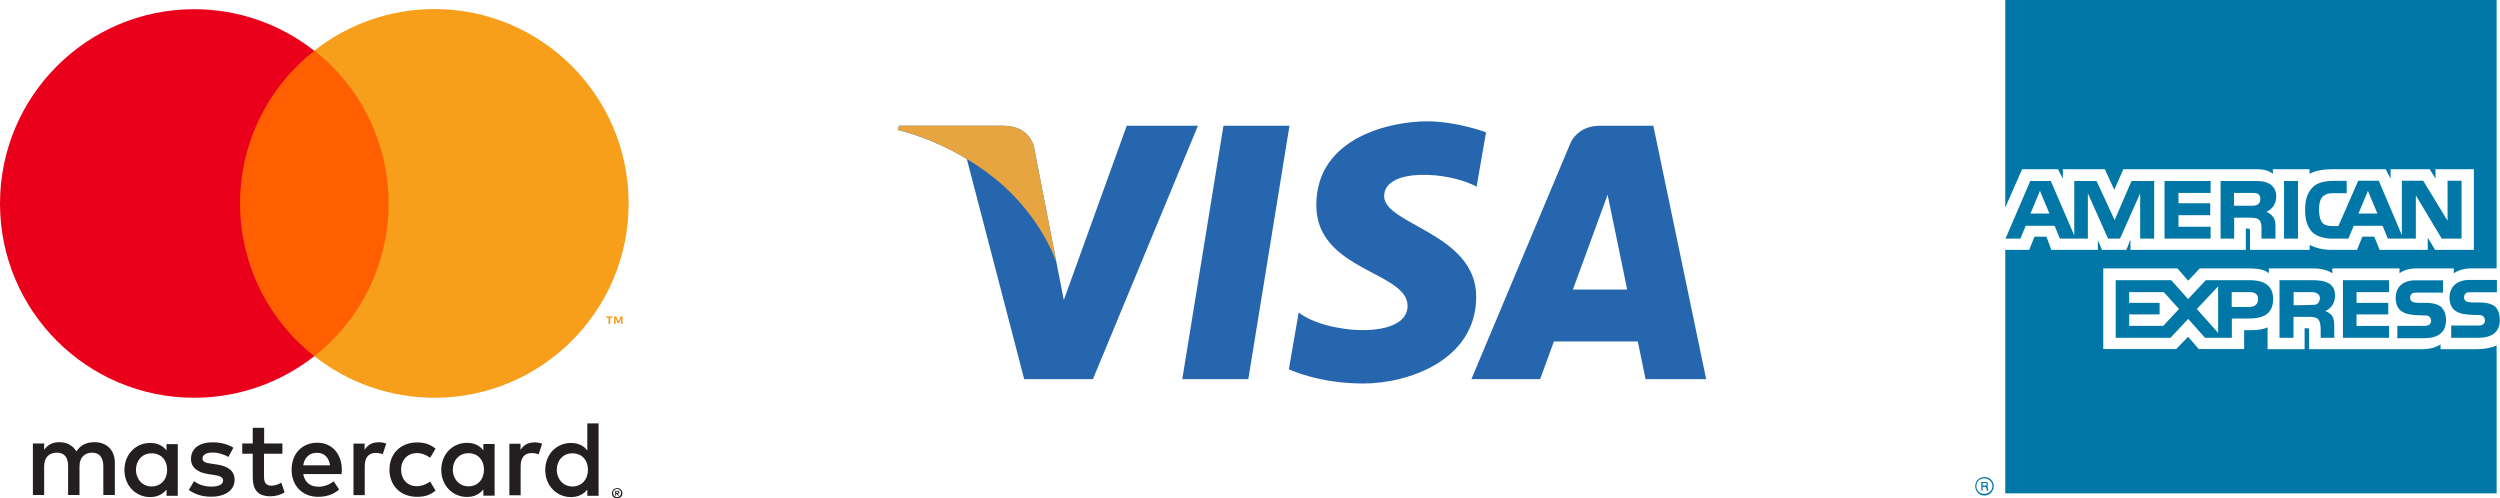 <?xml version="1.0" encoding="UTF-8"?>
<svg id="Layer_2" data-name="Layer 2" xmlns="http://www.w3.org/2000/svg" viewBox="0 0 193.08 38.49">
  <defs>
    <style>
      .cls-1 {
        fill: #e6a540;
      }

      .cls-2 {
        fill: #f79e1b;
      }

      .cls-3 {
        fill: #2566af;
      }

      .cls-4 {
        fill: #0077a6;
        fill-rule: evenodd;
      }

      .cls-5 {
        fill: #ff5f00;
      }

      .cls-6 {
        fill: #eb001b;
      }

      .cls-7 {
        fill: #f79410;
      }

      .cls-8 {
        fill: #231f20;
      }
    </style>
  </defs>
  <g id="Layer_1-2" data-name="Layer 1">
    <g>
      <g>
        <path class="cls-8" d="m47.59,37.97v.1h.09s.03,0,.05-.01c.01,0,.02-.02.02-.04,0-.01,0-.03-.02-.04-.01,0-.03-.01-.05-.01h-.09Zm.09-.07s.08,0,.11.03c.03.02.04.05.04.09,0,.03,0,.06-.03.08-.02.02-.05.03-.09.04l.12.14h-.09l-.11-.14h-.04v.14h-.08v-.37h.17,0Zm-.02.49s.08,0,.12-.02c.04-.02.07-.04.1-.07.03-.03.05-.06.07-.1.03-.08.03-.16,0-.24-.02-.04-.04-.07-.07-.1-.03-.03-.06-.05-.1-.07-.04-.02-.08-.02-.12-.02-.04,0-.08,0-.12.02-.04.02-.07.04-.1.07-.09.09-.11.22-.06.34.01.04.04.07.06.1.03.03.06.05.1.07.04.02.08.02.12.02m0-.7c.11,0,.21.04.29.12.04.04.07.08.09.13.04.1.04.21,0,.31-.02.05-.05.09-.09.13-.04.04-.08.06-.13.08-.05.02-.1.03-.16.03-.05,0-.11-.01-.16-.03-.05-.02-.09-.05-.13-.08-.04-.04-.07-.08-.08-.13-.04-.1-.04-.21,0-.31.02-.05.05-.09.09-.13.04-.04.08-.07.13-.08.05-.02.1-.03.16-.03m-37.17-1.41c0-.7.46-1.28,1.21-1.28s1.2.55,1.2,1.28-.48,1.28-1.2,1.28-1.21-.58-1.21-1.28m3.23,0v-1.99h-.87v.49c-.27-.36-.69-.58-1.26-.58-1.12,0-1.99.88-1.99,2.09s.88,2.09,1.99,2.09c.57,0,.98-.23,1.26-.58v.48h.87v-1.99h0Zm29.27,0c0-.7.46-1.28,1.21-1.28s1.2.55,1.2,1.28-.48,1.28-1.2,1.28-1.21-.58-1.21-1.28m3.23,0v-3.59h-.87v2.09c-.27-.36-.69-.58-1.26-.58-1.12,0-1.99.88-1.99,2.09s.88,2.09,1.99,2.09c.57,0,.98-.23,1.26-.58v.48h.87v-1.99Zm-21.75-1.32c.56,0,.92.35,1.01.97h-2.07c.09-.58.44-.97,1.06-.97m.02-.78c-1.17,0-1.98.85-1.98,2.09s.85,2.09,2.04,2.09c.6,0,1.15-.15,1.63-.56l-.42-.64c-.33.27-.76.42-1.16.42-.56,0-1.07-.26-1.19-.98h2.96c0-.11.02-.22.02-.33,0-1.24-.78-2.09-1.89-2.09m10.46,2.09c0-.7.46-1.28,1.21-1.28s1.2.55,1.2,1.28-.48,1.28-1.2,1.28-1.21-.58-1.21-1.28m3.23,0v-1.99h-.87v.49c-.28-.36-.69-.58-1.26-.58-1.12,0-1.99.88-1.99,2.09s.88,2.09,1.99,2.09c.57,0,.98-.23,1.26-.58v.48h.87v-1.99h0Zm-8.12,0c0,1.21.84,2.09,2.13,2.09.6,0,1-.13,1.43-.48l-.42-.7c-.33.23-.67.36-1.04.36-.69,0-1.2-.51-1.2-1.28s.51-1.27,1.2-1.28c.38,0,.72.13,1.04.36l.42-.7c-.43-.34-.83-.48-1.43-.48-1.28,0-2.13.88-2.13,2.09m11.17-2.09c-.5,0-.83.23-1.05.58v-.48h-.86v3.98h.87v-2.23c0-.66.28-1.03.85-1.03.19,0,.37.03.54.1l.27-.82c-.19-.08-.44-.11-.62-.11m-23.22.42c-.42-.27-.99-.42-1.62-.42-1.01,0-1.66.48-1.66,1.28,0,.65.48,1.05,1.37,1.18l.41.06c.48.07.7.19.7.42,0,.31-.32.48-.91.48s-1.03-.19-1.33-.42l-.41.68c.48.35,1.08.52,1.72.52,1.15,0,1.82-.54,1.82-1.3,0-.7-.52-1.07-1.39-1.19l-.41-.06c-.38-.05-.68-.12-.68-.39,0-.29.28-.47.76-.47.51,0,1,.19,1.24.34l.38-.7h0Zm11.18-.42c-.5,0-.83.23-1.05.58v-.48h-.86v3.98h.87v-2.23c0-.66.28-1.03.85-1.03.19,0,.37.03.54.1l.27-.82c-.19-.08-.44-.11-.62-.11m-7.39.1h-1.42v-1.21h-.88v1.21h-.81v.79h.81v1.82c0,.92.36,1.47,1.38,1.47.38,0,.81-.12,1.08-.31l-.25-.74c-.26.15-.54.23-.77.23-.43,0-.57-.27-.57-.67v-1.8h1.42v-.79Zm-12.95,3.98v-2.5c0-.94-.6-1.58-1.57-1.58-.51,0-1.03.15-1.4.71-.27-.44-.71-.71-1.32-.71-.43,0-.84.13-1.17.59v-.49h-.87v3.98h.87v-2.21c0-.69.38-1.06.98-1.06s.87.38.87,1.05v2.22h.88v-2.21c0-.69.4-1.06.97-1.06s.87.38.87,1.05v2.22h.88Z"/>
        <path class="cls-7" d="m48.08,25.02v-.58h-.15l-.18.4-.17-.4h-.15v.58h.11v-.44l.16.38h.11l.16-.38v.44h.11,0Zm-.96,0v-.48h.19v-.1h-.5v.1h.19v.48h.11Z"/>
        <path class="cls-5" d="m30.84,27.51h-13.13V3.92h13.13v23.59Z"/>
        <path class="cls-6" d="m18.54,15.72c0-4.79,2.24-9.05,5.73-11.8-2.64-2.08-5.91-3.21-9.27-3.21C6.72.71,0,7.43,0,15.72s6.72,15,15,15c3.36,0,6.63-1.13,9.27-3.21-3.49-2.75-5.73-7.01-5.73-11.8"/>
        <path class="cls-2" d="m48.55,15.72c0,8.29-6.72,15-15,15-3.36,0-6.63-1.13-9.27-3.21,3.49-2.75,5.73-7.01,5.73-11.8s-2.24-9.05-5.73-11.8c2.64-2.08,5.91-3.21,9.27-3.21,8.29,0,15,6.72,15,15"/>
      </g>
      <g>
        <path class="cls-3" d="m96.4,29.28h-5.09l3.18-19.57h5.1l-3.18,19.57Zm-9.38-19.57l-4.86,13.46-.57-2.9h0s-1.71-8.8-1.71-8.8c0,0-.21-1.76-2.42-1.76h-8.03l-.09.33s2.46.51,5.33,2.24l4.43,17h5.31l8.11-19.57h-5.48Zm40.07,19.57h4.68l-4.08-19.57h-4.1c-1.89,0-2.35,1.46-2.35,1.46l-7.6,18.11h5.31l1.06-2.91h6.48l.6,2.91h0Zm-5.61-6.92l2.68-7.32,1.51,7.32h-4.18Zm-7.44-7.94l.73-4.2s-2.24-.85-4.58-.85c-2.53,0-8.53,1.1-8.53,6.48,0,5.06,7.05,5.12,7.05,7.77s-6.32,2.18-8.41.51l-.76,4.39s2.27,1.1,5.75,1.1,8.72-1.8,8.72-6.7-7.11-5.56-7.11-7.77c0-2.21,4.96-1.93,7.14-.73h0Z"/>
        <path class="cls-1" d="m81.59,20.27l-1.71-8.8s-.21-1.76-2.42-1.76h-8.03l-.09.33s3.86.8,7.56,3.8c3.54,2.86,4.69,6.43,4.69,6.43Z"/>
      </g>
      <path class="cls-4" d="m153.57,37.89h-.13c0-.06-.03-.16-.03-.19s0-.1-.1-.1h-.19v.29h-.1v-.67h.29c.13,0,.22.03.22.16,0,.1-.03.13-.06.16.03.03.06.06.06.13v.13s0,.03.03.03v.06h0Zm-.13-.48c0-.1-.06-.1-.1-.1h-.22v.19h.19c.06,0,.13-.03.13-.1Zm.54.13c0-.38-.32-.7-.73-.7-.38,0-.7.32-.7.7,0,.41.32.73.7.73.41,0,.73-.32.73-.73Zm-.1,0c0,.35-.29.6-.64.6s-.6-.25-.6-.6c0-.32.25-.6.6-.6s.64.29.64.6Zm39.19-12.85c0,.95-.6,1.4-1.69,1.4h-2.07v-.95h2.07c.19,0,.35-.03.41-.1.06-.06.13-.16.13-.29s-.06-.25-.13-.32c-.06-.06-.19-.1-.38-.1-.99-.03-2.23.03-2.23-1.37,0-.64.41-1.34,1.53-1.34h2.13v.95h-1.97c-.19,0-.32,0-.41.06-.1.1-.16.19-.16.35s.1.25.22.32c.13.03.25.06.41.06h.57c.6,0,.99.13,1.24.35.19.22.32.51.32.95Zm-4.49-.95c-.25-.22-.64-.35-1.24-.35h-.57c-.16,0-.29-.03-.41-.06-.13-.06-.22-.16-.22-.32s.03-.25.16-.35c.1-.06.22-.06.41-.06h1.97v-.95h-2.13c-1.15,0-1.53.7-1.53,1.34,0,1.4,1.24,1.34,2.23,1.37.19,0,.32.03.38.1.06.06.13.19.13.32s-.06.22-.13.29c-.1.06-.22.1-.41.1h-2.07v.95h2.07c1.08,0,1.69-.45,1.69-1.4,0-.45-.13-.73-.32-.95h0Zm-4.07,1.43h-2.51v-.89h2.45v-.89h-2.45v-.83h2.51v-.92h-3.56v4.45h3.56v-.92h0Zm-4.71-3.31c-.35-.19-.76-.22-1.3-.22h-2.45v4.45h1.08v-1.62h1.15c.38,0,.6.03.76.19.19.22.19.6.19.89v.54h1.05v-.86c0-.41-.03-.6-.16-.83-.1-.13-.29-.29-.54-.38.29-.1.76-.48.76-1.18,0-.51-.19-.8-.54-.99Zm-6.04-.22h-3.4l-1.37,1.46-1.3-1.46h-4.29v4.45h4.23l1.37-1.46,1.3,1.46h2.07v-1.49h1.34c.92,0,1.85-.25,1.85-1.5,0-1.21-.95-1.46-1.78-1.46h0Zm5.19,1.85c-.16.06-.32.06-.51.06l-1.3.03v-1.02h1.3c.19,0,.38,0,.51.1.13.06.22.19.22.38s-.1.35-.22.45Zm-5.19.22h-1.4v-1.15h1.4c.38,0,.64.16.64.54s-.25.6-.64.6Zm-4.1.16l1.65-1.75v3.59l-1.65-1.85Zm-2.58,1.3h-2.64v-.89h2.35v-.89h-2.35v-.83h2.67l1.18,1.3-1.21,1.3h0Zm23.03-6.74h-1.53l-2-3.34v3.34h-2.16l-.41-.99h-2.23l-.41.99h-1.24c-.51,0-1.18-.13-1.56-.51-.35-.38-.54-.89-.54-1.69,0-.67.1-1.27.57-1.75.32-.35.89-.51,1.62-.51h1.02v.95h-1.02c-.38,0-.6.06-.83.25-.19.19-.29.54-.29,1.02s.1.83.29,1.05c.16.16.45.22.73.22h.48l1.53-3.5h1.59l1.78,4.2v-4.2h1.65l1.88,3.09v-3.09h1.08v4.45h0Zm-12.63-4.45h-1.08v4.45h1.08v-4.45h0Zm-2.26.19c-.35-.19-.73-.19-1.27-.19h-2.45v4.45h1.05v-1.62h1.15c.38,0,.64.03.8.19.19.22.16.6.16.86v.57h1.08v-.89c0-.38-.03-.57-.19-.8-.1-.13-.29-.29-.51-.38.29-.13.76-.48.76-1.18,0-.51-.22-.8-.57-1.02h0Zm-4.49,3.34h-2.48v-.89h2.45v-.92h-2.45v-.8h2.48v-.92h-3.56v4.45h3.56v-.92h0Zm-4.36-3.53h-1.75l-1.3,3.02-1.4-3.02h-1.72v4.2l-1.81-4.2h-1.59l-1.91,4.45h1.15l.41-.99h2.23l.41.99h2.16v-3.5l1.56,3.5h.92l1.56-3.5v3.5h1.08v-4.45h0,0Zm17.24,2.51l-.73-1.75-.73,1.75h1.46Zm-9.23-.7c-.16.1-.32.1-.54.1h-1.3v-.99h1.3c.19,0,.41,0,.54.06.13.1.19.22.19.41s-.06.35-.19.41Zm-17.56.7l.73-1.75.73,1.75h-1.46ZM192.82,0h-37.95v16.03l1.3-2.96h2.77l.38.73v-.73h3.24l.73,1.59.7-1.59h10.34c.48,0,.89.1,1.21.35v-.35h2.83v.35c.48-.25,1.08-.35,1.78-.35h4.1l.38.73v-.73h3.02l.45.73v-.73h2.96v6.23h-2.99l-.57-.95v.95h-3.72l-.41-1.02h-.92l-.41,1.02h-1.94c-.76,0-1.34-.19-1.72-.38v.38h-4.61v-1.43c0-.19-.03-.22-.16-.22h-.16v1.65h-8.91v-.8l-.32.8h-1.88l-.32-.76v.76h-3.59l-.38-1.02h-.92l-.41,1.02h-1.85v18.8h37.95v-11.42c-.41.19-.99.29-1.56.29h-2.77v-.38c-.32.25-.89.38-1.43.38h-8.72v-1.43c0-.19-.03-.19-.19-.19h-.16v1.62h-2.86v-1.69c-.48.22-1.02.22-1.49.22h-.32v1.46h-3.5l-.83-.95-.92.95h-5.63v-6.23h5.73l.83.95.89-.95h3.85c.45,0,1.18.06,1.49.38v-.38h3.44c.35,0,1.02.06,1.46.38v-.38h5.19v.38c.29-.25.83-.38,1.3-.38h2.89v.38c.32-.22.76-.38,1.34-.38h1.97V0h0Z"/>
    </g>
  </g>
</svg>
